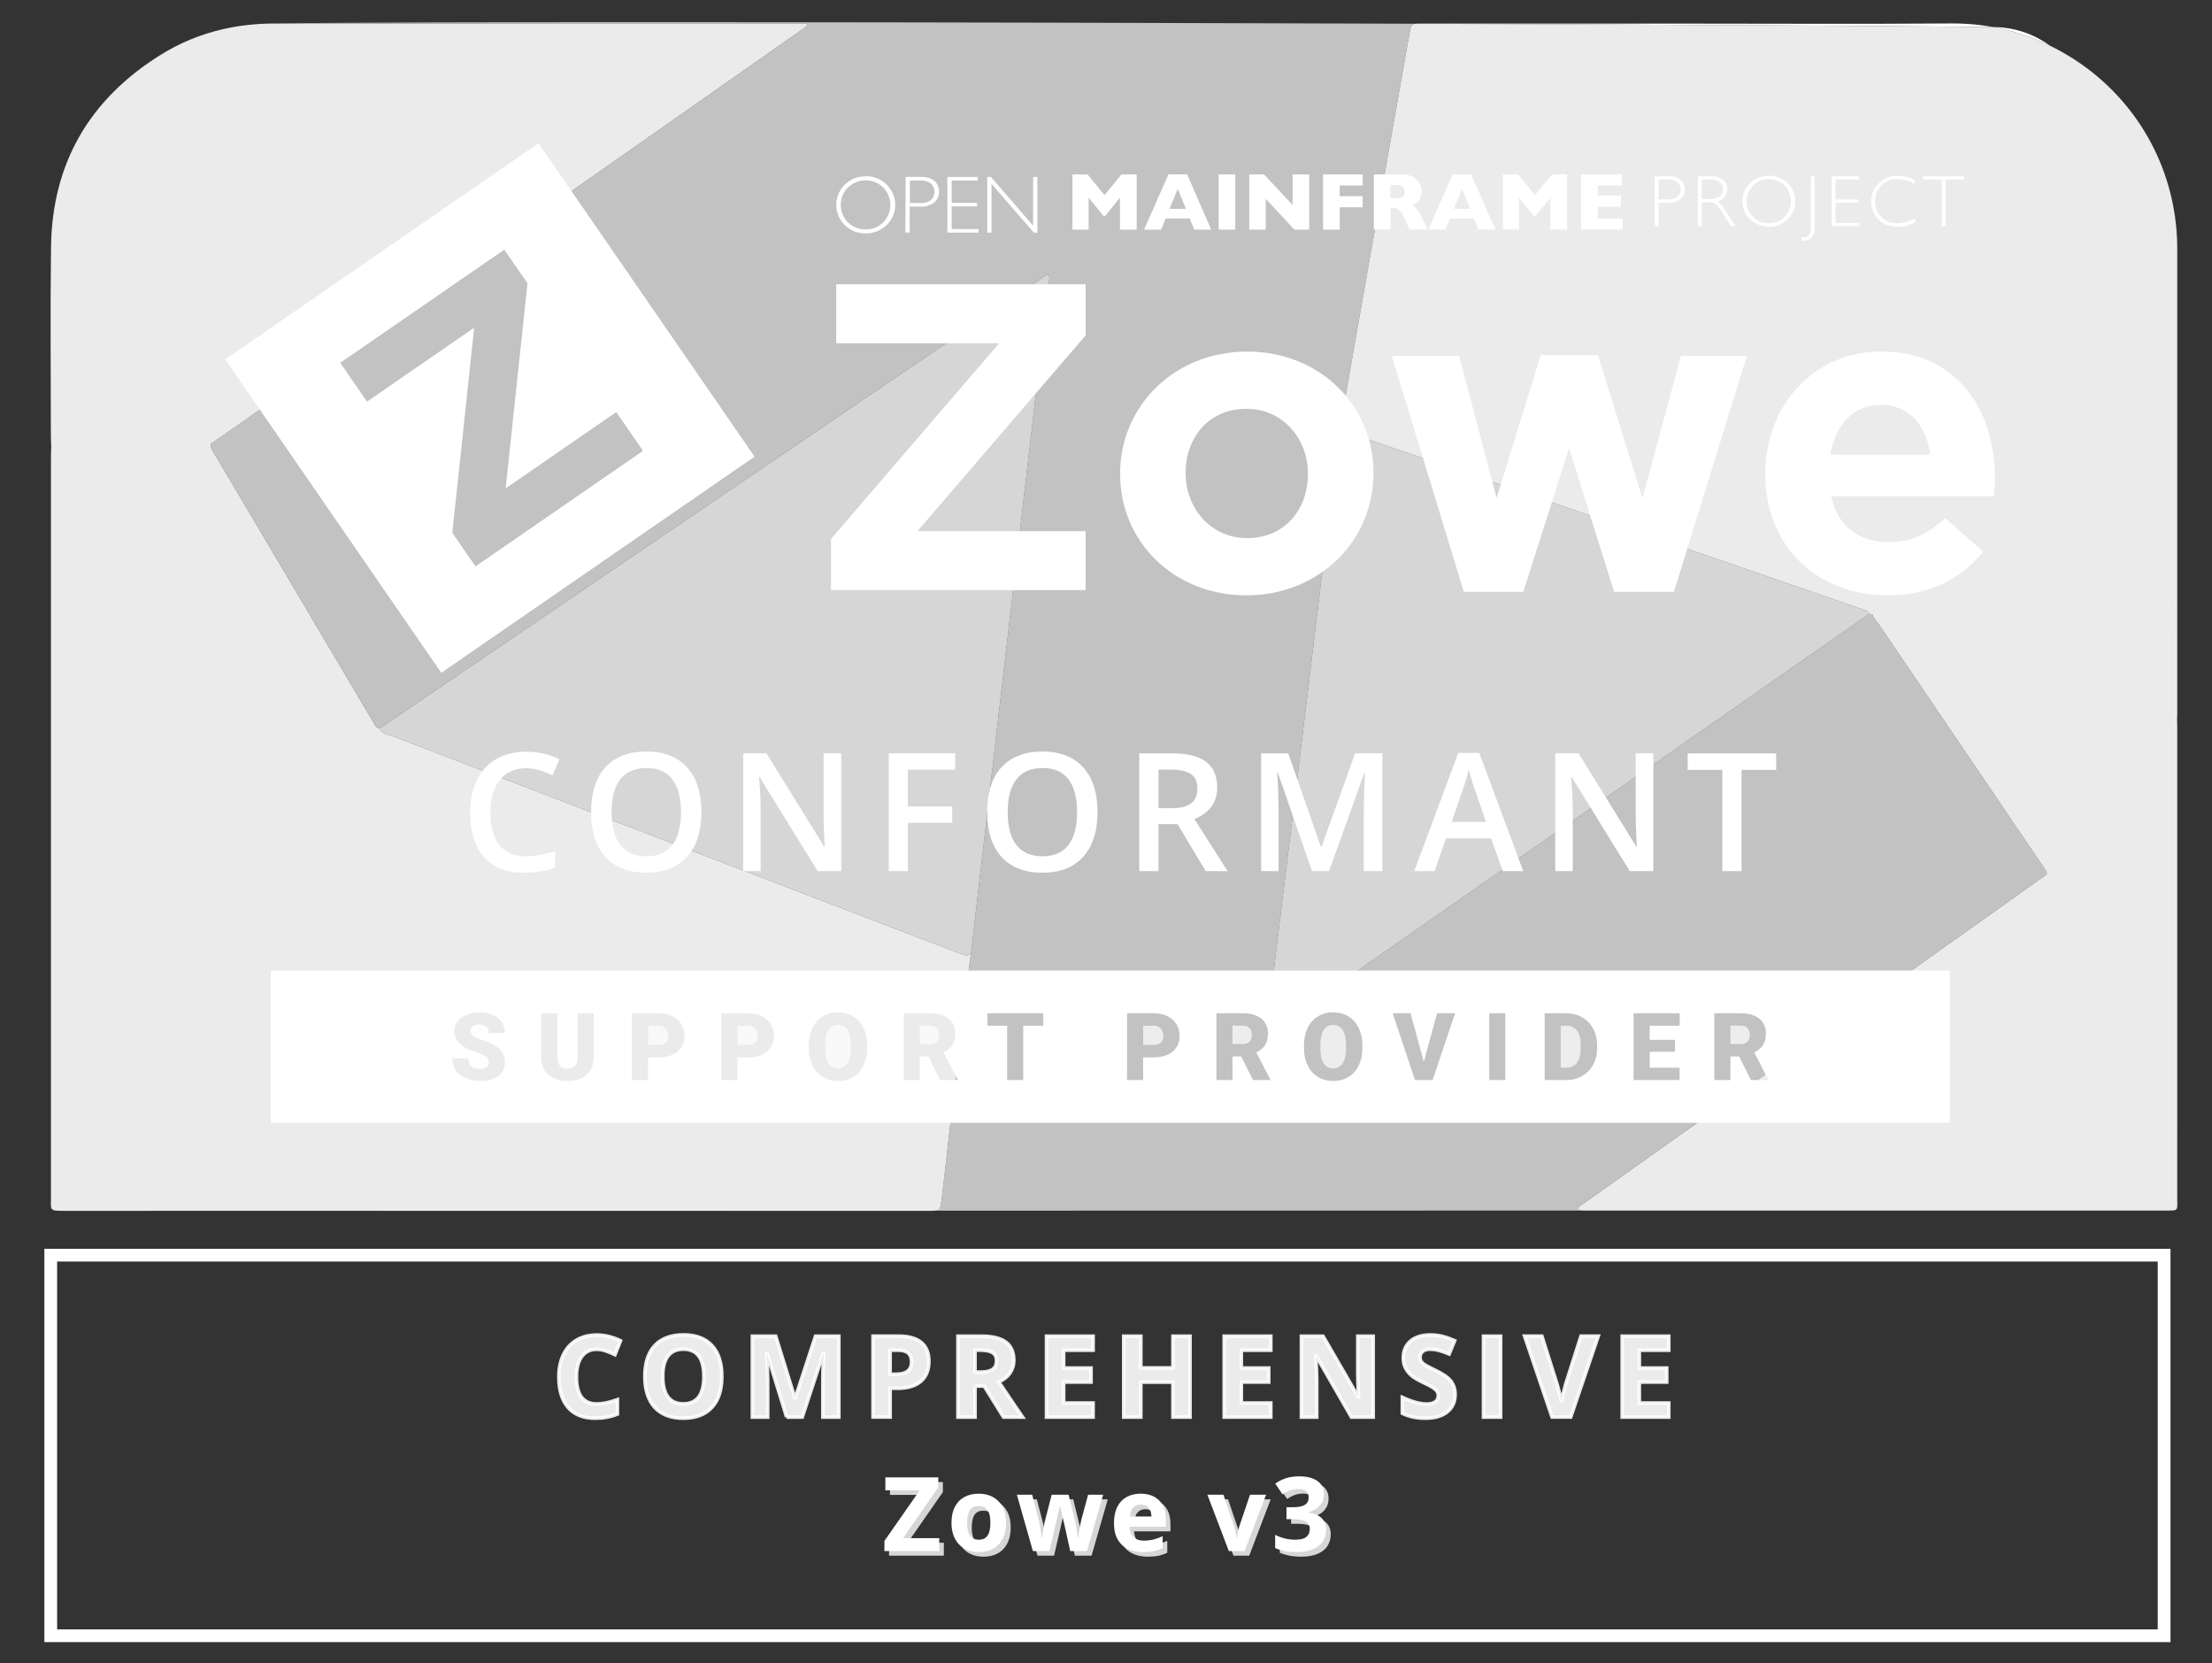 <?xml version="1.0" encoding="UTF-8" standalone="no"?>
<svg
   viewBox="0 0 624.235 469.283"
   version="1.1"
   id="svg76"
   sodipodi:docname="Zowe_V3_badges_comprehensive-v3-white-SP.svg"
   inkscape:version="1.3.2 (091e20e, 2023-11-25)"
   xmlns:inkscape="http://www.inkscape.org/namespaces/inkscape"
   xmlns:sodipodi="http://sodipodi.sourceforge.net/DTD/sodipodi-0.dtd"
   xmlns="http://www.w3.org/2000/svg"
   xmlns:svg="http://www.w3.org/2000/svg">
  <rect x="0" y="0" width="624.235" height="469.283" fill="#333333" stroke="none"/>
  <sodipodi:namedview
     id="namedview76"
     pagecolor="#cccccc"
     bordercolor="#000000"
     borderopacity="0.25"
     inkscape:showpageshadow="2"
     inkscape:pageopacity="0.0"
     inkscape:pagecheckerboard="0"
     inkscape:deskcolor="#d1d1d1"
     inkscape:zoom="0.70326074"
     inkscape:cx="312.11752"
     inkscape:cy="240.30916"
     inkscape:window-width="2496"
     inkscape:window-height="1387"
     inkscape:window-x="1920"
     inkscape:window-y="25"
     inkscape:window-maximized="1"
     inkscape:current-layer="svg76" />
  <defs
     id="defs3">
    <style
       id="style1">.cls-1{fill:#2a7de1;}.cls-1,.cls-2,.cls-3,.cls-4,.cls-5,.cls-6,.cls-7{stroke-width:0px;}.cls-8{clip-path:url(#clippath);}.cls-2{fill:none;}.cls-3{opacity:.7;}.cls-3,.cls-4,.cls-6,.cls-7{fill:#fff;}.cls-4,.cls-9{opacity:.8;}.cls-5{fill:#0033a1;}.cls-10{clip-path:url(#clippath-1);}.cls-11{clip-path:url(#clippath-2);}.cls-12,.cls-6{opacity:.9;}</style>
    <clipPath
       id="clippath">
      <path
         class="cls-2"
         d="M108.622,637.545h473.309c34.985,0,63.346,28.361,63.346,63.346v271.419H45.276v-271.419c0-34.985,28.361-63.346,63.346-63.346h0Z"
         id="path1" />
    </clipPath>
    <clipPath
       id="clippath-1">
      <path
         class="cls-2"
         d="M-580.318,637.545H-107.009c34.985,0,63.346,28.361,63.346,63.346v271.419h-600v-271.419c0-34.985,28.361-63.346,63.346-63.346h0Z"
         id="path2" />
    </clipPath>
    <clipPath
       id="clippath-2">
      <path
         class="cls-2"
         d="M793.044,637.545h473.309c34.985,0,63.346,28.361,63.346,63.346v271.419h-600v-271.419c0-34.985,28.361-63.346,63.346-63.346h0Z"
         id="path3" />
    </clipPath>
  </defs>
  <g
     id="Layer_1">
    <path
       class="cls-7"
       d="M608.922,355.913v103.77H16.122v-103.77h592.8M612.522,352.313H12.522v110.97h600v-110.97Z"
       id="path4" />
    <g
       class="cls-9"
       id="g10">
      <path
         class="cls-7"
         d="M266.354,438.897h-15.465v-2.857l9.965-14.286h-9.695v-3.639h14.926v2.843l-9.95,14.3h10.22v3.639Z"
         id="path5" />
      <path
         class="cls-7"
         d="M285.223,430.923c0,1.327-.178,2.502-.534,3.525-.355,1.023-.872,1.888-1.549,2.594-.678.706-1.492,1.24-2.445,1.6-.952.36-2.026.54-3.219.54-1.118,0-2.145-.18-3.078-.54s-1.744-.893-2.431-1.6c-.687-.706-1.217-1.571-1.592-2.594-.374-1.023-.561-2.198-.561-3.525,0-1.763.312-3.255.938-4.478s1.516-2.151,2.672-2.786c1.156-.635,2.535-.952,4.136-.952,1.488,0,2.808.318,3.959.952,1.151.635,2.056,1.564,2.715,2.786s.989,2.715.989,4.478ZM274.235,430.923c0,1.042.113,1.919.341,2.629.227.711.583,1.247,1.066,1.607s1.114.54,1.89.54c.768,0,1.39-.18,1.87-.54.478-.36.828-.896,1.051-1.607.223-.711.335-1.587.335-2.629,0-1.052-.112-1.926-.335-2.623-.223-.696-.575-1.22-1.058-1.571-.484-.35-1.115-.526-1.891-.526-1.147,0-1.978.393-2.494,1.179-.516.787-.774,1.967-.774,3.54Z"
         id="path6" />
      <path
         class="cls-7"
         d="M303.322,438.897l-1.222-5.558c-.066-.331-.176-.822-.326-1.471-.152-.649-.316-1.345-.491-2.089s-.336-1.433-.483-2.069c-.147-.635-.253-1.099-.319-1.393h-.128c-.066.293-.171.758-.312,1.393-.143.635-.302,1.327-.476,2.076-.176.748-.339,1.452-.491,2.111-.151.659-.265,1.158-.341,1.499l-1.28,5.501h-4.663l-4.52-15.892h4.322l1.833,7.036c.123.493.242,1.078.355,1.756.114.678.216,1.331.306,1.961.09.63.158,1.13.206,1.5h.113c.019-.275.059-.64.121-1.095.061-.455.132-.926.213-1.415.08-.488.156-.929.227-1.322.071-.393.125-.661.163-.803l1.962-7.619h4.776l1.863,7.619c.066.275.153.711.263,1.308.108.597.206,1.211.291,1.841.086.63.133,1.125.143,1.486h.113c.038-.322.105-.801.199-1.436.095-.635.206-1.301.335-1.997.127-.696.258-1.291.39-1.784l1.905-7.036h4.25l-4.578,15.892h-4.719Z"
         id="path7" />
      <path
         class="cls-7"
         d="M323.186,422.707c1.469,0,2.735.282,3.795.845,1.062.564,1.882,1.382,2.459,2.452.579,1.071.867,2.378.867,3.923v2.104h-10.249c.048,1.222.415,2.182,1.102,2.878.687.697,1.643,1.045,2.864,1.045,1.015,0,1.943-.104,2.787-.313.843-.209,1.71-.521,2.601-.938v3.355c-.786.388-1.608.673-2.466.853s-1.897.27-3.12.27c-1.592,0-3.001-.294-4.229-.881-1.227-.587-2.188-1.483-2.886-2.687-.696-1.204-1.044-2.72-1.044-4.549,0-1.857.315-3.404.945-4.641s1.509-2.166,2.637-2.786,2.44-.931,3.937-.931ZM323.216,425.792c-.844,0-1.542.27-2.097.81-.554.54-.874,1.389-.959,2.545h6.084c-.009-.645-.126-1.218-.349-1.72-.223-.503-.554-.9-.995-1.194-.441-.293-1.002-.441-1.684-.441Z"
         id="path8" />
      <path
         class="cls-7"
         d="M348.087,438.897l-6.055-15.892h4.534l3.071,9.055c.171.531.305,1.09.405,1.677.099.587.167,1.114.206,1.578h.113c.028-.502.098-1.038.206-1.606s.253-1.118.434-1.649l3.057-9.055h4.534l-6.055,15.892h-4.449Z"
         id="path9" />
      <path
         class="cls-7"
         d="M374.93,422.764c0,.957-.198,1.786-.596,2.487-.398.702-.937,1.275-1.613,1.72-.679.445-1.439.772-2.282.98v.085c1.669.209,2.935.721,3.802,1.535s1.301,1.905,1.301,3.269c0,1.213-.296,2.298-.888,3.255-.593.957-1.505,1.711-2.736,2.26-1.233.55-2.82.825-4.762.825-1.147,0-2.215-.092-3.206-.277-.99-.185-1.921-.467-2.793-.845v-3.739c.891.455,1.824.798,2.8,1.03.977.233,1.886.348,2.73.348,1.573,0,2.674-.272,3.304-.817s.946-1.31.946-2.295c0-.578-.147-1.066-.441-1.464-.295-.398-.804-.702-1.528-.91-.725-.208-1.737-.312-3.035-.312h-1.578v-3.369h1.606c1.28,0,2.253-.121,2.921-.363.668-.242,1.123-.573,1.366-.995.242-.422.362-.903.362-1.443,0-.739-.227-1.317-.682-1.734-.455-.417-1.212-.625-2.274-.625-.663,0-1.268.083-1.812.249-.546.166-1.036.365-1.472.597s-.819.457-1.151.675l-2.033-3.028c.815-.587,1.77-1.075,2.864-1.464,1.095-.388,2.4-.583,3.916-.583,2.142,0,3.838.431,5.089,1.293,1.251.863,1.876,2.08,1.876,3.653Z"
         id="path10" />
    </g>
    <path
       class="cls-7"
       d="M265.05,437.594h-15.465v-2.857l9.965-14.286h-9.695v-3.639h14.926v2.843l-9.95,14.3h10.22v3.639Z"
       id="path11" />
    <path
       class="cls-7"
       d="M283.92,429.62c0,1.327-.178,2.502-.534,3.525-.355,1.023-.872,1.888-1.549,2.594-.678.706-1.492,1.24-2.445,1.6-.952.36-2.026.54-3.219.54-1.118,0-2.145-.18-3.078-.54s-1.744-.893-2.431-1.6c-.687-.706-1.217-1.571-1.592-2.594-.374-1.023-.561-2.198-.561-3.525,0-1.763.312-3.255.938-4.478.626-1.222,1.516-2.151,2.672-2.786,1.156-.635,2.535-.952,4.136-.952,1.488,0,2.808.318,3.959.952,1.151.635,2.056,1.564,2.715,2.786s.989,2.715.989,4.478ZM272.932,429.62c0,1.042.113,1.919.341,2.629.227.711.583,1.247,1.066,1.607s1.114.54,1.89.54c.768,0,1.39-.18,1.87-.54.478-.36.828-.896,1.051-1.607.223-.711.335-1.587.335-2.629,0-1.052-.112-1.926-.335-2.623-.223-.696-.575-1.22-1.058-1.571-.484-.35-1.115-.526-1.891-.526-1.147,0-1.978.393-2.494,1.179-.516.787-.774,1.967-.774,3.54Z"
       id="path12" />
    <path
       class="cls-7"
       d="M302.019,437.594l-1.222-5.558c-.066-.331-.176-.822-.326-1.471-.152-.649-.316-1.345-.491-2.089s-.336-1.433-.483-2.069c-.147-.635-.253-1.099-.319-1.393h-.128c-.066.293-.171.758-.312,1.393-.143.635-.302,1.327-.476,2.076-.176.748-.339,1.452-.491,2.111-.151.659-.265,1.158-.341,1.499l-1.28,5.501h-4.663l-4.52-15.892h4.322l1.833,7.036c.123.493.242,1.078.355,1.756.114.678.216,1.331.306,1.961.09.63.158,1.13.206,1.5h.113c.019-.275.059-.64.121-1.095.061-.455.132-.926.213-1.415.08-.488.156-.929.227-1.322.071-.393.125-.661.163-.803l1.962-7.619h4.776l1.863,7.619c.066.275.153.711.263,1.308.108.597.206,1.211.291,1.841.086.63.133,1.125.143,1.486h.113c.038-.322.105-.801.199-1.436.095-.635.206-1.301.335-1.997.127-.696.258-1.291.39-1.784l1.905-7.036h4.25l-4.578,15.892h-4.719Z"
       id="path13" />
    <path
       class="cls-7"
       d="M321.883,421.404c1.469,0,2.735.282,3.795.845,1.062.564,1.882,1.382,2.459,2.452.579,1.071.867,2.378.867,3.923v2.104h-10.249c.048,1.222.415,2.182,1.102,2.878.687.697,1.643,1.045,2.864,1.045,1.015,0,1.943-.104,2.787-.313.843-.209,1.71-.521,2.601-.938v3.355c-.786.388-1.608.673-2.466.853s-1.897.27-3.12.27c-1.592,0-3.001-.294-4.229-.881-1.227-.587-2.188-1.483-2.886-2.687-.696-1.204-1.044-2.72-1.044-4.549,0-1.857.315-3.404.945-4.641s1.509-2.166,2.637-2.786,2.44-.931,3.937-.931ZM321.912,424.488c-.844,0-1.542.27-2.097.81-.554.54-.874,1.389-.959,2.545h6.084c-.009-.645-.126-1.218-.349-1.72-.223-.503-.554-.9-.995-1.194-.441-.293-1.002-.441-1.684-.441Z"
       id="path14" />
    <path
       class="cls-7"
       d="M346.784,437.594l-6.055-15.892h4.534l3.071,9.055c.171.531.305,1.09.405,1.677.099.587.167,1.114.206,1.578h.113c.028-.502.098-1.038.206-1.606s.253-1.118.434-1.649l3.057-9.055h4.534l-6.055,15.892h-4.449Z"
       id="path15" />
    <path
       class="cls-7"
       d="M373.626,421.461c0,.957-.198,1.786-.596,2.487-.398.702-.937,1.275-1.613,1.72-.679.445-1.439.772-2.282.98v.085c1.669.209,2.935.721,3.802,1.535s1.301,1.905,1.301,3.269c0,1.213-.296,2.298-.888,3.255-.593.957-1.505,1.711-2.736,2.26-1.233.55-2.82.825-4.762.825-1.147,0-2.215-.092-3.206-.277-.99-.185-1.921-.467-2.793-.845v-3.739c.891.455,1.824.798,2.8,1.03.977.233,1.886.348,2.73.348,1.573,0,2.674-.272,3.304-.817s.946-1.31.946-2.295c0-.578-.147-1.066-.441-1.464-.295-.398-.804-.702-1.528-.91-.725-.208-1.737-.312-3.035-.312h-1.578v-3.369h1.606c1.28,0,2.253-.121,2.921-.363.668-.242,1.123-.573,1.366-.995.242-.422.362-.903.362-1.443,0-.739-.227-1.317-.682-1.734-.455-.417-1.212-.625-2.274-.625-.663,0-1.268.083-1.812.249-.546.166-1.036.365-1.472.597s-.819.457-1.151.675l-2.033-3.028c.815-.587,1.77-1.075,2.864-1.464,1.095-.388,2.4-.583,3.916-.583,2.142,0,3.838.431,5.089,1.293,1.251.863,1.876,2.08,1.876,3.653Z"
       id="path16" />
    <g
       class="cls-12"
       id="g23" />
  </g>
  <g
     id="Layer_2">
    <g
       class="cls-8"
       clip-path="url(#clippath)"
       id="g24">
      <polygon
         class="cls-5"
         points="423.2 629.185 476.231 370.919 -112.525 759.626 89.89 756.454 365.409 563.367 423.2 629.185"
         id="polygon23" />
      <polygon
         class="cls-1"
         points="821.397 893.697 409.063 752.222 476.223 370.9 821.397 893.697"
         id="polygon24" />
    </g>
    <g
       class="cls-10"
       clip-path="url(#clippath-1)"
       id="g25">
      <polygon
         class="cls-1"
         points="132.457 893.697 -279.877 752.222 -212.716 370.9 132.457 893.697"
         id="polygon25" />
    </g>
    <g
       class="cls-11"
       clip-path="url(#clippath-2)"
       id="g26">
      <polygon
         class="cls-5"
         points="1107.622 629.185 1160.653 370.919 571.897 759.626 774.312 756.454 1049.831 563.367 1107.622 629.185"
         id="polygon26" />
    </g>
    <path
       class="cls-7"
       d="M554.868,6.723c-1.295-.073-2.595-.12-3.901-.11-26.392.199-52.786.042-79.179.042-23.594 0-47.188-.002-70.782.003-.667 0-1.171.001-1.561.041,68.407.249,129.783.581,162.999.931-2.493-.455-5.022-.762-7.576-.906Z"
       id="path26" />
    <path
       class="cls-3"
       d="M448.88,341.532c-1.143-0-2.302.093-3.526-.203-.044-.011-.088-.013-.132-.025.248-1.078,1.152-1.367,1.811-1.836,16.223-11.548,32.457-23.08,48.691-34.612,26.6-18.897,53.204-37.787,79.795-56.696,2.561-1.821,2.713-1.273.777-4.125-15.184-22.361-30.364-44.725-45.524-67.103-.8-1.18-1.839-2.208-2.363-3.572-.302-.058-.604-.116-.906-.174-22.174,15.464-44.345,30.933-66.522,46.392-33.594,23.418-67.192,46.83-100.792,70.239-.761.531-1.47,1.176-2.553,1.534-.219-2.763.379-5.257.671-7.76,1.173-10.084,2.431-20.159,3.663-30.237,1.368-11.188,2.747-22.376,4.111-33.565,1.345-11.03,2.678-22.062,4.013-33.094,1.345-11.111,2.679-22.222,4.031-33.332,1.236-10.158,2.49-20.313,3.736-30.47.489-2.99.947-5.986,1.472-8.97,3.96-22.519,7.932-45.035,11.902-67.552,2.179-12.36,4.356-24.721,6.55-37.079.352-1.983.459-2.475,1.662-2.597-130.968-.477-287.708-.652-321.947-.066,49.194.019,98.387.007,147.581.015.919 0,1.865-.137,2.836.185-.339.856-1.043,1.118-1.604,1.512-55.405,38.838-110.815,77.669-166.226,116.499-.197.138-.4.266-.6.398-.145,1.229.635,2.112,1.193,3.057,13.454,22.74,26.92,45.473,40.382,68.208,1.423,2.404,2.827,4.82,4.263,7.216.442.737.776,1.614,1.791,1.794,27.773-18.885,55.543-37.775,83.319-56.655,34.39-23.375,68.785-46.744,103.186-70.103.701-.476,1.314-1.175,2.267-1.234.486.817.132,1.595.045,2.353-1.19,10.403-2.389,20.806-3.598,31.207-1.365,11.751-2.748,23.501-4.113,35.252-1.19,10.243-2.364,20.487-3.551,30.731-1.214,10.481-2.44,20.961-3.654,31.443-1.204,10.402-2.393,20.806-3.597,31.208-1.122,9.688-2.255,19.374-3.383,29.061-2.007,13.917-3.316,27.919-5.071,41.868-1.107,8.802-2.036,17.626-3.051,26.44-.101.873-.227,1.745-.375,2.612-.166.973-.282,1.409-.68,1.63-.292.162-.732.212-1.477.256-.558.033-1.119.017-1.679.017-67.662 0-135.323.001-202.985.003"
       id="path27" />
    <path
       class="cls-7"
       d="M562.443,7.629c5.602,1.023,11.012,2.82,16.097,5.285-4.641-3.364-9.976-5.221-16.097-5.285Z"
       id="path28" />
    <path
       class="cls-4"
       d="M110.922,207.711c25.968,9.987,51.957,19.921,77.939,29.874,23.294,8.924,46.583,17.86,69.876,26.784,4.255,1.63,8.529,3.214,12.781,4.854.97.374,1.839.63,2.518-.443,1.128-9.687,2.261-19.373,3.383-29.061,1.204-10.402,2.393-20.806,3.597-31.208,1.213-10.481,2.439-20.961,3.654-31.443,1.187-10.243,2.361-20.488,3.551-30.731,1.366-11.751,2.748-23.501,4.113-35.252,1.208-10.401,2.407-20.804,3.598-31.207.087-.758.44-1.536-.045-2.353-.954.059-1.567.758-2.267,1.234-34.401,23.359-68.796,46.728-103.186,70.103-27.776,18.88-55.546,37.769-83.319,56.655.746,1.628,2.458,1.674,3.808,2.193Z"
       id="path29" />
    <path
       class="cls-6"
       d="M271.517,269.223c-4.252-1.64-8.525-3.224-12.781-4.854-23.293-8.924-46.582-17.86-69.876-26.784-25.981-9.953-51.97-19.887-77.939-29.874-1.35-.519-3.062-.566-3.808-2.193-1.014-.18-1.349-1.057-1.791-1.794-1.436-2.396-2.839-4.812-4.263-7.216-13.462-22.735-26.928-45.468-40.382-68.208-.559-.945-1.338-1.827-1.193-3.057.2-.133.404-.26.6-.398C115.495,86.013,170.906,47.183,226.311,8.345c.561-.394,1.265-.656,1.604-1.512-.97-.323-1.917-.185-2.836-.185-49.194-.008-98.387.004-147.581-.015-5.056-.002-9.977.525-14.733,1.63-.001 0-.002 0-.003.001-6.114,1.42-11.955,3.795-17.458,7.226-19.957,12.443-30.577,30.467-30.903,54.109-.245,17.834-.05,35.675-.044,53.512 0,1.038.065,2.076.099,3.114-.029.878-.084,1.757-.084,2.635-.004,69.74-.005,139.479.001,209.219 0,2.021-.151,2.882.575,3.251.489.249,1.374.276,2.987.276l243.769-.004c.56,0,1.121.016,1.679-.017.745-.044,1.184-.094,1.477-.256.397-.221.514-.657.68-1.63.147-.867.274-1.738.375-2.612,1.015-8.814,1.943-17.638,3.051-26.44,1.754-13.948,3.064-27.95,5.071-41.868-.678,1.073-1.548.817-2.518.443Z"
       id="path30" />
    <path
       class="cls-4"
       d="M525.147,171.745c-12.016-4.162-24.032-8.323-36.058-12.455-22.161-7.615-44.33-15.211-66.495-22.814-10.894-3.737-21.786-7.476-32.682-11.206-3.254-1.114-6.529-2.168-9.772-3.312-1.121-.395-1.848-.172-2.281.938-1.246,10.157-2.5,20.312-3.736,30.47-1.352,11.11-2.687,22.222-4.031,33.332-1.335,11.031-2.668,22.063-4.013,33.094-1.364,11.189-2.743,22.376-4.111,33.565-1.232,10.078-2.49,20.152-3.663,30.237-.291,2.502-.89,4.996-.671,7.76,1.083-.358,1.792-1.004,2.553-1.534,33.6-23.409,67.198-46.821,100.792-70.239,22.177-15.459,44.348-30.928,66.522-46.392-.422-1.071-1.476-1.138-2.355-1.443Z"
       id="path31" />
    <path
       class="cls-6"
       d="M614.421,337.904c.015-44.15.01-88.3.007-132.45,0-.959-.033-1.919-.051-2.878v-0c.018-.319.051-.638.051-.957.002-43.829-0-87.658.004-131.486 0-4.092-.388-8.148-1.166-12.158-3.981-20.514-17.449-36.686-34.725-45.06-5.085-2.465-10.496-4.262-16.097-5.285-33.215-.349-94.592-.681-162.999-.931-1.203.122-1.31.614-1.662,2.597-2.194,12.358-4.37,24.719-6.55,37.079-3.97,22.517-7.942,45.033-11.902,67.552-.525,2.984-.983,5.98-1.472,8.97.433-1.11,1.16-1.334,2.281-.938,3.243,1.144,6.518,2.198,9.772,3.312,10.896,3.73,21.789,7.469,32.682,11.206,22.166,7.603,44.334,15.199,66.495,22.814,12.026,4.132,24.042,8.294,36.058,12.455.879.304,1.933.372,2.355,1.443.302.058.604.116.906.174.524,1.364,1.563,2.391,2.363,3.572,15.16,22.378,30.34,44.741,45.524,67.103,1.937,2.852,1.784,2.304-.777,4.125-26.591,18.909-53.195,37.799-79.795,56.696-16.234,11.533-32.468,23.064-48.691,34.612-.659.469-1.562.758-1.811,1.836.045.012.088.014.132.025,1.224.296,2.383.202,3.526.203,45.031.005,90.063.004,135.095.003,8.956-0,17.912.001,26.869 0,1.717-0,2.62.022,3.096-.206.008-.004.017-.008.025-.012.659-.338.455-1.2.456-3.414Z"
       id="path32" />
    <polygon
       class="cls-7"
       points="164.495 98.011 164.497 98.012 164.496 98.011 164.495 98.011"
       id="polygon32" />
    <path
       class="cls-2"
       d="M395.78,55.569c.443-.326.684-.86.634-1.408v-.045c.062-.594-.216-1.172-.72-1.493-.716-.341-1.508-.491-2.299-.436h-.985v3.765h1.003c.808.056,1.617-.075,2.366-.382Z"
       id="path33" />
    <path
       class="cls-2"
       d="M485.308,55.425c1.116-.946,1.255-2.617.31-3.734l-.324-.324c-.813-.535-1.777-.792-2.749-.733h-2.299v5.511h2.326c.965.058,1.924-.194,2.735-.72Z"
       id="path34" />
    <path
       class="cls-2"
       d="M473.353,55.524c1.155-1.043,1.246-2.825.204-3.98h0s-.001-.001-.001-.001c-.012-.011-.022-.023-.032-.036l-.139-.153c-.74-.549-1.65-.818-2.569-.76l-2.749.04v5.637h2.609c.952.072,1.899-.193,2.677-.747Z"
       id="path35" />
    <path
       class="cls-2"
       d="M351.724,115.333c-10.723,0-17.133,8.258-17.133,17.995v.246c0,9.737,7.026,18.242,17.379,18.242,10.723,0,17.132-8.258,17.132-17.995v-.247c-0-9.737-7.026-18.241-17.379-18.241Z"
       id="path36" />
    <polygon
       class="cls-2"
       points="412.596 53.272 410.297 58.909 414.881 58.909 412.596 53.272"
       id="polygon36" />
    <path
       class="cls-2"
       d="M262.704,56.441c1.287-1.195,1.363-3.205.171-4.494-.043-.061-.096-.114-.157-.157-.804-.617-1.805-.922-2.816-.859h-3.117v6.343h2.933c1.061.068,2.114-.225,2.987-.832Z"
       id="path37" />
    <path
       class="cls-2"
       d="M530.813,114.224c-7.765,0-12.818,5.546-14.297,14.051h28.225c-1.109-8.381-6.039-14.051-13.928-14.051Z"
       id="path38" />
    <polygon
       class="cls-2"
       points="332.37 53.272 330.062 58.909 334.656 58.909 332.37 53.272"
       id="polygon38" />
    <path
       class="cls-2"
       d="M239.306,62.743c2.775,2.669,7.163,2.669,9.937,0,2.686-2.74,2.686-7.125,0-9.865-2.775-2.668-7.162-2.668-9.937,0-2.724,2.711-2.735,7.117-.024,9.841l.006.006.018.018Z"
       id="path39" />
    <path
       class="cls-2"
       d="M503.604,61.18c2.411-2.448,2.411-6.378,0-8.826-2.476-2.407-6.418-2.407-8.894,0-2.434,2.433-2.434,6.379-.001,8.812l.001 0c1.176,1.182,2.786,1.829,4.454,1.79v.013c1.664.041,3.27-.607,4.44-1.79Z"
       id="path40" />
    <path
       class="cls-7"
       d="M468.067,57.216h2.677c1.253.095,2.499-.264,3.509-1.012.797-.685,1.235-1.699,1.188-2.749.056-1.044-.385-2.053-1.188-2.722-.972-.733-2.177-1.089-3.392-1.003h-3.878v14.072h1.084v-6.586ZM468.067,50.634l2.749-.04c.919-.058,1.829.212,2.569.76l.139.153c.009.013.02.025.032.036,1.044,1.155.954,2.936-.201,3.98-0.0 0-0.0 0-0.0 0l-.001.001c-.778.554-1.725.818-2.677.747h-2.609l-0-5.637Z"
       id="path41" />
    <path
       class="cls-7"
       d="M480.207,57.076h1.943c.7-.041,1.397.127,2.002.481.765.691,1.409,1.506,1.903,2.411l2.452,3.833h1.3l-3.185-4.863c-.458-.85-1.098-1.587-1.876-2.159,1.574-.379,2.682-1.79,2.677-3.41.041-1.022-.403-2.004-1.197-2.65-1.006-.722-2.232-1.072-3.468-.99h-3.594l-.04,14.099h1.084l0-6.752ZM480.247,50.634h2.299c.971-.059,1.936.199,2.749.733l.324.324c.944,1.117.806,2.788-.31,3.734-.812.526-1.77.778-2.735.72h-2.326l-0-5.511Z"
       id="path42" />
    <path
       class="cls-7"
       d="M504.449,61.882l.171-.18c.027-.031.054-.058.081-.085,2.683-2.822,2.571-7.285-.251-9.968l-.001-.001c-2.964-2.795-7.594-2.795-10.558,0l-.139.144-.009.005c-2.741,2.827-2.675,7.34.148,10.086,2.963,2.798,7.595,2.798,10.558,0ZM494.71,61.166c-2.434-2.433-2.434-6.379-.001-8.812l.001-0c2.476-2.407,6.418-2.407,8.894,0,2.411,2.448,2.411,6.378,0,8.826-1.17,1.183-2.777,1.831-4.44,1.79v-.013c-1.667.039-3.277-.609-4.454-1.79h-0Z"
       id="path43" />
    <path
       class="cls-7"
       d="M509.144,67.906c.785.005,1.537-.318,2.074-.891.678-.915.99-2.052.873-3.185v-14.099h-1.084v14.409c0,1.889-.648,2.821-1.975,2.821-.213-.004-.426-.028-.634-.072l.099,1.017c.216.009.432.009.648-0Z"
       id="path44" />
    <polygon
       class="cls-7"
       points="524.72 62.886 517.986 62.886 517.986 57.177 524.396 57.177 524.396 56.259 517.986 56.259 517.986 50.635 524.567 50.635 524.567 49.732 516.898 49.732 516.898 63.799 524.72 63.799 524.72 62.886"
       id="polygon44" />
    <path
       class="cls-7"
       d="M540.341,50.733v.002c.019.009.039.015.058.025l-.058-.027Z"
       id="path45" />
    <path
       class="cls-7"
       d="M535.505,63.999c1.742-.016,3.452-.468,4.975-1.314v-1.125c-1.525.876-3.244,1.36-5.002,1.408-1.682.059-3.315-.568-4.526-1.736-1.191-1.179-1.831-2.806-1.763-4.481-.051-1.664.587-3.276,1.763-4.454,1.144-1.178,2.727-1.826,4.368-1.79,1.764.051,3.488.534,5.02,1.408v-1.181c-1.528-.732-3.196-1.127-4.89-1.159-1.941-.024-3.812.721-5.205,2.074-.028.037-.062.071-.099.099l-.004.004h-0c-2.81,2.814-2.808,7.373.005,10.185,1.434,1.382,3.367,2.125,5.358,2.06Z"
       id="path46" />
    <polygon
       class="cls-7"
       points="547.966 63.799 549.068 63.799 549.068 50.635 554.34 50.635 554.34 49.732 542.68 49.732 542.68 50.635 547.966 50.635 547.966 63.799"
       id="polygon46" />
    <polygon
       class="cls-7"
       points="320.771 64.787 320.771 49.199 316.498 49.199 311.693 55.048 306.902 49.199 302.641 49.199 302.641 64.787 307.208 64.787 307.208 55.753 311.455 60.981 311.832 60.981 316.061 55.753 316.061 64.787 320.771 64.787"
       id="polygon47" />
    <path
       class="cls-7"
       d="M328.96,61.631h6.766l1.282,3.158h4.809l-6.806-15.592h-5.259l-6.896,15.592h4.809l1.295-3.158ZM332.37,53.272l2.285,5.637h-4.593l2.308-5.637Z"
       id="path47" />
    <rect
       class="cls-7"
       x="343.905"
       y="49.2"
       width="4.692"
       height="15.588"
       id="rect47" />
    <polygon
       class="cls-7"
       points="357.197 56.104 365.286 64.787 369.46 64.787 369.46 49.199 364.777 49.199 364.777 57.836 356.715 49.199 352.545 49.199 352.545 64.787 357.197 64.787 357.197 56.104"
       id="polygon48" />
    <polygon
       class="cls-7"
       points="378.075 58.472 384.544 58.472 384.544 55.345 378.075 55.345 378.075 52.326 384.544 52.326 384.544 49.196 373.379 49.196 373.379 64.787 378.075 64.787 378.075 58.472"
       id="polygon49" />
    <path
       class="cls-7"
       d="M394.26,58.853c.425.2.789.511,1.053.9.481.695.888,1.438,1.215,2.218l1.224,2.816h5.047l-1.534-3.41c-.369-.853-.832-1.662-1.381-2.411-.344-.423-.766-.777-1.242-1.044.395-.211.777-.447,1.143-.706.399-.323.725-.726.958-1.183.323-.616.478-1.307.45-2.002-.014-.745-.197-1.477-.535-2.141-.406-.79-1.027-1.449-1.79-1.903-.959-.563-2.061-.836-3.171-.787h-7.994v15.547h4.71v-6.091h.522c.451-.013.9.054,1.327.198ZM392.411,52.186h.985c.791-.055,1.583.095,2.299.436.503.321.782.9.72,1.493v.045c.049.548-.191,1.082-.634,1.408-.749.308-1.559.438-2.366.382h-1.003l0-3.765Z"
       id="path49" />
    <path
       class="cls-7"
       d="M409.199,61.631h6.766l1.269,3.158h4.809l-6.869-15.592h-5.2l-6.892,15.592h4.823l1.296-3.158ZM412.596,53.272l2.285,5.637h-4.584l2.299-5.637Z"
       id="path50" />
    <polygon
       class="cls-7"
       points="428.678 55.753 432.939 60.981 433.303 60.981 437.55 55.753 437.55 64.787 442.242 64.787 442.242 49.199 437.986 49.199 433.164 55.048 428.387 49.199 424.112 49.199 424.112 64.787 428.678 64.787 428.678 55.753"
       id="polygon50" />
    <polygon
       class="cls-7"
       points="457.931 61.643 450.882 61.643 450.882 58.318 457.424 58.318 457.424 55.173 450.882 55.173 450.882 52.325 457.734 52.325 457.734 49.199 446.177 49.199 446.177 64.787 457.931 64.787 457.931 61.643"
       id="polygon51" />
    <path
       class="cls-7"
       d="M250.188,63.53l.198-.193c.01-.014.022-.026.036-.036,3.039-3.169,2.935-8.202-.234-11.242-1.567-1.554-3.701-2.399-5.907-2.339v.04c-2.196-.048-4.317.796-5.88,2.339l-.153.157c-3.069,3.156-3,8.202.153,11.273,3.31,3.118,8.476,3.118,11.786,0ZM239.306,52.878c2.775-2.668,7.162-2.668,9.937,0,2.686,2.74,2.686,7.125,0,9.865-2.775,2.669-7.163,2.669-9.937,0l-.018-.018c-2.714-2.721-2.709-7.127.012-9.841h0l.006-.006h-0Z"
       id="path51" />
    <path
       class="cls-7"
       d="M256.712,58.29h3.005c1.396.094,2.78-.311,3.905-1.143,1.711-1.493,1.887-4.089.395-5.8-.097-.112-.201-.218-.309-.318-1.099-.805-2.446-1.2-3.806-1.116h-4.332l-.068,15.691h1.21v-7.315ZM256.784,50.931h3.118c1.012-.063,2.012.243,2.816.859.061.043.114.096.157.157,1.192,1.289,1.116,3.3-.171,4.494-.873.607-1.926.9-2.987.832h-2.933v-6.343Z"
       id="path52" />
    <polygon
       class="cls-7"
       points="276.112 64.618 268.568 64.618 268.568 58.234 275.734 58.234 275.734 57.218 268.568 57.218 268.568 50.933 275.928 50.933 275.928 49.916 267.358 49.916 267.358 65.634 276.112 65.634 276.112 64.618"
       id="polygon52" />
    <polygon
       class="cls-7"
       points="279.822 51.886 291.757 65.634 292.76 65.634 292.76 49.916 291.545 49.916 291.545 63.645 279.637 49.916 278.608 49.916 278.608 65.634 279.822 65.634 279.822 51.886"
       id="polygon53" />
    <polygon
       class="cls-7"
       points="235.988 96.845 281.961 96.845 234.508 152.063 234.508 166.483 306.366 166.483 306.366 149.845 258.913 149.845 306.366 94.627 306.366 80.206 235.988 80.206 235.988 96.845"
       id="polygon54" />
    <path
       class="cls-7"
       d="M351.971,99.187c-20.584,0-35.867,15.407-35.867,34.387v.247c0,18.981,15.16,34.141,35.62,34.141,20.584,0,35.867-15.407,35.867-34.388v-.246c0-18.981-15.16-34.141-35.62-34.141ZM369.102,133.821c0,9.737-6.409,17.995-17.132,17.995-10.354,0-17.379-8.505-17.379-18.242v-.246c0-9.737,6.409-17.995,17.133-17.995,10.353,0,17.379,8.504,17.379,18.241v.247Z"
       id="path54" />
    <polygon
       class="cls-7"
       points="463.515 140.6 450.943 100.173 434.797 100.173 422.349 140.477 411.749 100.419 392.767 100.419 413.104 166.977 429.867 166.977 442.808 126.426 455.503 166.977 472.389 166.977 492.973 100.419 474.361 100.419 463.515 140.6"
       id="polygon55" />
    <path
       class="cls-7"
       d="M562.982,135.054c0-18.734-10.107-35.867-32.169-35.867-19.227,0-32.662,15.53-32.662,34.387v.247c0,20.214,14.667,34.141,34.511,34.141,11.956,0,20.83-4.684,26.993-12.326l-10.723-9.49c-5.177,4.807-9.737,6.779-16.023,6.779-8.382,0-14.298-4.437-16.146-12.942h45.973c.123-1.725.247-3.451.247-4.93ZM516.515,128.275c1.479-8.505,6.532-14.051,14.297-14.051,7.888,0,12.818,5.67,13.928,14.051h-28.225Z"
       id="path55" />
    <path
       class="cls-7"
       d="M151.972,40.422l-88.412,60.973,60.973,88.412,88.412-60.973-60.973-88.412ZM127.645,150.309l6.166-57.857-30.245,20.859-7.549-10.946,46.3-31.931,6.543,9.487-6.166,57.857,31.218-21.529,7.549,10.947-47.274,32.602-6.543-9.487Z"
       id="path56" />
    <path
       class="cls-7"
       d="M148.438,216.728c-3.121,0-5.574,1.106-7.361,3.318-1.787,2.211-2.681,5.263-2.681,9.155,0,4.075.86,7.157,2.579,9.247,1.719,2.09,4.207,3.135,7.463,3.135,1.409,0,2.771-.141,4.089-.421,1.318-.28,2.689-.639,4.113-1.079v4.658c-2.605.984-5.559,1.476-8.861,1.476-4.862,0-8.596-1.472-11.2-4.418-2.605-2.945-3.908-7.159-3.908-12.643,0-3.453.633-6.476,1.898-9.065,1.264-2.59,3.092-4.574,5.486-5.952s5.203-2.068,8.429-2.068c3.392,0,6.527.712,9.405,2.135l-1.954,4.521c-1.121-.53-2.306-.995-3.555-1.397-1.25-.401-2.563-.602-3.942-.602Z"
       id="path57" />
    <path
       class="cls-7"
       d="M197.937,229.11c0,5.407-1.352,9.61-4.055,12.608-2.704,2.999-6.532,4.498-11.485,4.498-5.013,0-8.864-1.487-11.552-4.464-2.689-2.976-4.033-7.205-4.033-12.688s1.352-9.693,4.056-12.632c2.703-2.938,6.562-4.407,11.575-4.407,4.938,0,8.754,1.492,11.451,4.475,2.695,2.984,4.043,7.187,4.043,12.609ZM172.584,229.11c0,4.089.825,7.19,2.476,9.303,1.651,2.112,4.097,3.169,7.338,3.169,3.226,0,5.661-1.046,7.305-3.135,1.643-2.09,2.465-5.203,2.465-9.337,0-4.075-.815-7.164-2.443-9.27-1.628-2.105-4.055-3.157-7.281-3.157-3.257,0-5.714,1.052-7.372,3.157-1.658,2.106-2.487,5.195-2.487,9.27Z"
       id="path58" />
    <path
       class="cls-7"
       d="M237.395,245.762h-6.657l-16.334-26.468h-.181l.113,1.477c.212,2.817.318,5.392.318,7.725v17.266h-4.929v-33.215h6.588l16.29,26.331h.136c-.03-.348-.09-1.617-.181-3.805-.091-2.188-.137-3.897-.137-5.123v-17.403h4.976v33.215Z"
       id="path59" />
    <path
       class="cls-7"
       d="M256.201,245.762h-5.384v-33.215h18.742v4.589h-13.358v10.382h12.517v4.612h-12.517v13.631Z"
       id="path60" />
    <path
       class="cls-7"
       d="M309.722,229.11c0,5.407-1.352,9.61-4.055,12.608-2.704,2.999-6.532,4.498-11.485,4.498-5.013,0-8.864-1.487-11.552-4.464-2.689-2.976-4.033-7.205-4.033-12.688s1.352-9.693,4.056-12.632c2.703-2.938,6.562-4.407,11.575-4.407,4.938,0,8.754,1.492,11.451,4.475,2.695,2.984,4.043,7.187,4.043,12.609ZM284.368,229.11c0,4.089.825,7.19,2.476,9.303,1.651,2.112,4.097,3.169,7.338,3.169,3.226,0,5.661-1.046,7.305-3.135,1.643-2.09,2.465-5.203,2.465-9.337,0-4.075-.815-7.164-2.443-9.27-1.628-2.105-4.055-3.157-7.281-3.157-3.257,0-5.714,1.052-7.372,3.157-1.658,2.106-2.487,5.195-2.487,9.27Z"
       id="path61" />
    <path
       class="cls-7"
       d="M326.937,232.495v13.267h-5.429v-33.215h9.382c4.286,0,7.46.804,9.52,2.409,2.059,1.605,3.09,4.029,3.09,7.27,0,4.134-2.151,7.081-6.452,8.838l9.383,14.699h-6.18l-7.952-13.267h-5.362ZM326.937,227.997h3.772c2.529,0,4.362-.469,5.498-1.409s1.704-2.333,1.704-4.181c0-1.878-.614-3.225-1.841-4.043s-3.074-1.227-5.543-1.227h-3.59v10.86Z"
       id="path62" />
    <path
       class="cls-7"
       d="M370.258,245.762l-9.633-27.739h-.182c.257,4.12.387,7.982.387,11.586v16.153h-4.929v-33.215h7.656l9.223,26.422h.136l9.497-26.422h7.679v33.215h-5.226v-16.426c0-1.651.042-3.801.125-6.452.083-2.651.155-4.256.216-4.816h-.181l-9.974,27.694h-4.794Z"
       id="path63" />
    <path
       class="cls-7"
       d="M424.096,245.762l-3.317-9.223h-12.7l-3.248,9.223h-5.725l12.427-33.351h5.907l12.427,33.351h-5.77ZM419.348,231.859l-3.112-9.042c-.228-.606-.542-1.56-.943-2.863-.402-1.302-.678-2.257-.829-2.863-.409,1.863-1.008,3.901-1.795,6.112l-2.998,8.655h9.678Z"
       id="path64" />
    <path
       class="cls-7"
       d="M466.576,245.762h-6.657l-16.334-26.468h-.181l.113,1.477c.212,2.817.318,5.392.318,7.725v17.266h-4.929v-33.215h6.588l16.29,26.331h.136c-.03-.348-.09-1.617-.181-3.805-.091-2.188-.137-3.897-.137-5.123v-17.403h4.976v33.215Z"
       id="path65" />
    <path
       class="cls-7"
       d="M491.471,245.762h-5.43v-28.557h-9.768v-4.658h24.968v4.658h-9.769v28.557Z"
       id="path66" />
    <path
       class="cls-3"
       d="M350.687,289.363h-2.873v5.191h2.873c.863,0,1.513-.227,1.948-.681.436-.455.653-1.088.653-1.901s-.22-1.451-.66-1.914c-.439-.463-1.087-.694-1.941-.694Z"
       id="path67" />
    <path
       class="cls-3"
       d="M211.13,289.376h-3.028v5.437h2.977c.881,0,1.552-.22,2.013-.66.462-.44.693-1.062.693-1.864,0-.88-.238-1.583-.713-2.11s-1.121-.794-1.941-.802Z"
       id="path68" />
    <path
       class="cls-3"
       d="M236.479,289.168c-2.278,0-3.482,1.709-3.611,5.126l-.013,1.385c0,1.847.306,3.267.919,4.259.612.992,1.522,1.488,2.731,1.488,1.147,0,2.032-.487,2.653-1.462s.937-2.377.944-4.207v-.867c0-1.873-.312-3.294-.938-4.265-.625-.971-1.521-1.457-2.686-1.457Z"
       id="path69" />
    <path
       class="cls-3"
       d="M325.635,289.376h-3.028v5.437h2.977c.881,0,1.552-.22,2.013-.66.462-.44.693-1.062.693-1.864,0-.88-.238-1.583-.713-2.11s-1.121-.794-1.941-.802Z"
       id="path70" />
    <path
       class="cls-3"
       d="M262.438,289.363h-2.873v5.191h2.873c.863,0,1.513-.227,1.948-.681.436-.455.653-1.088.653-1.901s-.22-1.451-.66-1.914c-.439-.463-1.087-.694-1.941-.694Z"
       id="path71" />
    <path
       class="cls-3"
       d="M376.232,289.168c-2.278,0-3.482,1.709-3.611,5.126l-.013,1.385c0,1.847.306,3.267.919,4.259.612.992,1.522,1.488,2.731,1.488,1.147,0,2.032-.487,2.653-1.462s.937-2.377.944-4.207v-.867c0-1.873-.312-3.294-.938-4.265-.625-.971-1.521-1.457-2.686-1.457Z"
       id="path72" />
    <path
       class="cls-3"
       d="M185.922,289.376h-3.028v5.437h2.977c.881,0,1.552-.22,2.013-.66.462-.44.693-1.062.693-1.864,0-.88-.238-1.583-.713-2.11s-1.121-.794-1.941-.802Z"
       id="path73" />
    <path
       class="cls-7"
       d="M76.419,273.809v42.965h473.781v-42.965H76.419ZM133.5,292.256c.518.393,1.428.798,2.731,1.217,1.303.418,2.373.87,3.21,1.353,2.036,1.174,3.055,2.792,3.055,4.854,0,1.648-.621,2.942-1.864,3.883-1.242.94-2.946,1.411-5.112,1.411-1.527,0-2.911-.274-4.149-.822s-2.17-1.299-2.796-2.252c-.625-.954-.938-2.052-.938-3.294h4.557c0,1.01.261,1.754.783,2.233s1.37.719,2.544.719c.75,0,1.344-.162,1.779-.486.436-.323.654-.778.654-1.365,0-.665-.235-1.182-.706-1.554-.471-.371-1.297-.755-2.479-1.152-1.183-.397-2.148-.781-2.899-1.152-2.442-1.2-3.663-2.848-3.663-4.945,0-1.044.304-1.965.912-2.764s1.469-1.419,2.582-1.864c1.113-.444,2.365-.666,3.754-.666,1.355,0,2.569.242,3.645.725,1.074.483,1.909,1.171,2.504,2.064.596.893.894,1.914.894,3.062h-4.53c0-.768-.235-1.364-.706-1.787-.47-.422-1.106-.634-1.909-.634-.811,0-1.452.179-1.922.538-.471.358-.705.813-.705,1.365,0,.483.259.921.776,1.314ZM167.561,298.204c0,1.398-.298,2.608-.893,3.631-.596,1.022-1.45,1.801-2.563,2.336s-2.429.802-3.948.802c-2.295,0-4.103-.595-5.423-1.786s-1.994-2.822-2.02-4.893v-12.427h4.569v12.518c.052,2.062,1.01,3.093,2.873,3.093.94,0,1.653-.259,2.136-.776.483-.518.726-1.359.726-2.524v-12.31h4.543v12.336ZM191.21,296.67c-1.316,1.1-3.122,1.65-5.417,1.65h-2.899v6.395h-4.544v-18.847h7.521c1.441,0,2.716.266,3.825.796,1.108.531,1.968,1.286,2.576,2.265s.912,2.09.912,3.333c0,1.838-.658,3.308-1.974,4.408ZM216.418,296.67c-1.316,1.1-3.122,1.65-5.417,1.65h-2.899v6.395h-4.544v-18.847h7.521c1.441,0,2.716.266,3.825.796,1.108.531,1.968,1.286,2.576,2.265s.912,2.09.912,3.333c0,1.838-.658,3.308-1.974,4.408ZM244.724,295.68c0,1.838-.341,3.465-1.022,4.88-.682,1.416-1.65,2.505-2.905,3.269-1.256.764-2.687,1.146-4.291,1.146-1.605,0-3.029-.369-4.272-1.106-1.242-.738-2.211-1.793-2.905-3.165-.695-1.372-1.06-2.947-1.094-4.725v-1.062c0-1.847.338-3.476,1.016-4.887.678-1.411,1.648-2.5,2.912-3.268,1.265-.768,2.704-1.152,4.317-1.152,1.597,0,3.021.38,4.271,1.139s2.225,1.84,2.919,3.243,1.047,3.009,1.055,4.822v.867ZM270.218,304.715h-4.866l-3.327-6.667h-2.459v6.667h-4.544v-18.847h7.417c2.235,0,3.982.496,5.242,1.487,1.261.991,1.891,2.392,1.891,4.202,0,1.311-.266,2.396-.796,3.259-.531.862-1.362,1.561-2.492,2.095l3.935,7.61v.194ZM294.417,289.376h-5.657v15.339h-4.543v-15.339h-5.554v-3.508h15.754v3.508ZM330.923,296.67c-1.316,1.1-3.122,1.65-5.417,1.65h-2.899v6.395h-4.544v-18.847h7.521c1.441,0,2.716.266,3.825.796,1.108.531,1.968,1.286,2.576,2.265s.912,2.09.912,3.333c0,1.838-.658,3.308-1.974,4.408ZM358.467,304.715h-4.866l-3.327-6.667h-2.459v6.667h-4.544v-18.847h7.417c2.235,0,3.982.496,5.242,1.487,1.261.991,1.891,2.392,1.891,4.202,0,1.311-.266,2.396-.796,3.259-.531.862-1.362,1.561-2.492,2.095l3.935,7.61v.194ZM384.477,295.68c0,1.838-.341,3.465-1.022,4.88-.682,1.416-1.65,2.505-2.905,3.269-1.256.764-2.687,1.146-4.291,1.146-1.605,0-3.029-.369-4.272-1.106-1.242-.738-2.211-1.793-2.905-3.165-.695-1.372-1.06-2.947-1.094-4.725v-1.062c0-1.847.338-3.476,1.016-4.887.678-1.411,1.648-2.5,2.912-3.268,1.265-.768,2.704-1.152,4.317-1.152,1.597,0,3.021.38,4.271,1.139s2.225,1.84,2.919,3.243,1.047,3.009,1.055,4.822v.867ZM404.288,304.715h-4.971l-6.291-18.847h5.035l3.741,13.721,3.754-13.721h5.074l-6.343,18.847ZM424.797,304.715h-4.53v-18.847h4.53v18.847ZM450.717,295.692c0,1.726-.365,3.273-1.094,4.641-.729,1.368-1.757,2.438-3.081,3.21-1.325.772-2.803,1.163-4.434,1.171h-6.2v-18.847h6.071c1.665,0,3.162.378,4.491,1.133,1.329.755,2.367,1.821,3.113,3.197s1.124,2.919,1.133,4.627v.867ZM474.009,289.376h-8.465v3.974h7.145v3.366h-7.145v4.504h8.439v3.495h-12.983v-18.847h13.009v3.508ZM498.983,304.715h-4.866l-3.327-6.667h-2.459v6.667h-4.544v-18.847h7.417c2.235,0,3.982.496,5.242,1.487,1.261.991,1.891,2.392,1.891,4.202,0,1.311-.266,2.396-.796,3.259-.531.862-1.362,1.561-2.492,2.095l3.935,7.61v.194Z"
       id="path74" />
    <path
       class="cls-3"
       d="M441.979,289.376h-1.527v11.844h1.579c1.303,0,2.304-.464,3.003-1.392.699-.927,1.048-2.306,1.048-4.136v-.815c0-1.82-.349-3.193-1.048-4.116s-1.718-1.385-3.055-1.385Z"
       id="path75" />
    <path
       class="cls-3"
       d="M491.204,289.363h-2.873v5.191h2.873c.863,0,1.513-.227,1.948-.681.436-.455.653-1.088.653-1.901s-.22-1.451-.66-1.914c-.439-.463-1.087-.694-1.941-.694Z"
       id="path76" />
  </g>
  <path
     class="f"
     d="m 168.409,380.667 c -1.82,0 -3.23,0.69 -4.23,2.05 -1,1.37 -1.5,3.28 -1.5,5.73 0,5.09 1.91,7.64 5.73,7.64 1.6,0 3.55,-0.4 5.83,-1.2 v 4.06 c -1.88,0.78 -3.97,1.17 -6.28,1.17 -3.32,0 -5.87,-1.01 -7.62,-3.02 -1.76,-2.02 -2.64,-4.91 -2.64,-8.68 0,-2.38 0.43,-4.46 1.3,-6.24 0.86,-1.79 2.11,-3.16 3.73,-4.11 1.62,-0.95 3.52,-1.43 5.7,-1.43 2.18,0 4.45,0.54 6.69,1.61 l -1.56,3.94 c -0.85,-0.41 -1.71,-0.76 -2.58,-1.06 -0.87,-0.3 -1.71,-0.45 -2.55,-0.45 z"
     id="path55-8"
     style="fill:#ffffff;fill-opacity:0.902;stroke:#ffffff;stroke-opacity:0.902" />
  <path
     class="f"
     d="m 203.709,388.347 c 0,3.78 -0.94,6.69 -2.81,8.72 -1.87,2.03 -4.56,3.05 -8.06,3.05 -3.5,0 -6.19,-1.02 -8.06,-3.05 -1.87,-2.03 -2.81,-4.95 -2.81,-8.75 0,-3.8 0.94,-6.71 2.82,-8.71 1.88,-2 4.58,-3.01 8.09,-3.01 3.51,0 6.2,1.01 8.05,3.03 1.86,2.02 2.79,4.93 2.79,8.72 z m -16.67,0 c 0,2.55 0.48,4.47 1.45,5.77 0.97,1.29 2.42,1.94 4.34,1.94 3.86,0 5.8,-2.57 5.8,-7.7 0,-5.13 -1.92,-7.72 -5.77,-7.72 -1.93,0 -3.38,0.65 -4.36,1.95 -0.98,1.3 -1.47,3.22 -1.47,5.77 z"
     id="path56-4"
     style="fill:#ffffff;fill-opacity:0.902;stroke:#ffffff;stroke-opacity:0.902" />
  <path
     class="f"
     d="m 221.989,399.807 -5.5,-17.92 h -0.14 c 0.2,3.65 0.3,6.08 0.3,7.3 v 10.62 h -4.33 v -22.84 h 6.59 l 5.41,17.47 h 0.09 l 5.73,-17.47 h 6.59 v 22.84 h -4.52 v -10.81 c 0,-0.51 0,-1.1 0.02,-1.77 0.02,-0.67 0.09,-2.44 0.21,-5.31 h -0.14 l -5.89,17.89 h -4.44 z"
     id="path57-8"
     style="fill:#ffffff;fill-opacity:0.902;stroke:#ffffff;stroke-opacity:0.902" />
  <path
     class="f"
     d="m 262.139,384.087 c 0,2.46 -0.77,4.34 -2.3,5.64 -1.54,1.3 -3.72,1.95 -6.55,1.95 h -2.08 v 8.12 h -4.84 v -22.84 h 7.3 c 2.77,0 4.88,0.6 6.32,1.79 1.44,1.19 2.16,2.97 2.16,5.34 z m -10.94,3.62 h 1.59 c 1.49,0 2.6,-0.29 3.34,-0.88 0.74,-0.59 1.11,-1.45 1.11,-2.57 0,-1.12 -0.31,-1.97 -0.93,-2.52 -0.62,-0.54 -1.59,-0.81 -2.91,-0.81 h -2.2 z"
     id="path58-0"
     style="fill:#ffffff;fill-opacity:0.902;stroke:#ffffff;stroke-opacity:0.902" />
  <path
     class="f"
     d="m 275.169,391.037 v 8.77 h -4.84 v -22.84 h 6.66 c 3.1,0 5.4,0.57 6.89,1.7 1.49,1.13 2.23,2.85 2.23,5.15 0,1.34 -0.37,2.54 -1.11,3.59 -0.74,1.05 -1.79,1.87 -3.14,2.46 3.44,5.14 5.68,8.45 6.72,9.95 h -5.38 l -5.45,-8.77 h -2.58 z m 0,-3.94 h 1.56 c 1.53,0 2.66,-0.25 3.39,-0.77 0.73,-0.51 1.09,-1.31 1.09,-2.41 0,-1.1 -0.37,-1.85 -1.12,-2.31 -0.75,-0.46 -1.9,-0.69 -3.46,-0.69 h -1.47 v 6.17 z"
     id="path59-4"
     style="fill:#ffffff;fill-opacity:0.902;stroke:#ffffff;stroke-opacity:0.902" />
  <path
     class="f"
     d="m 308.479,399.807 h -13.16 v -22.84 h 13.16 v 3.97 h -8.31 v 5.02 h 7.73 v 3.97 h -7.73 v 5.89 h 8.31 v 4 z"
     id="path60-6"
     style="fill:#ffffff;fill-opacity:0.902;stroke:#ffffff;stroke-opacity:0.902" />
  <path
     class="f"
     d="m 335.829,399.807 h -4.83 v -9.86 h -9.05 v 9.86 h -4.84 v -22.84 h 4.84 v 8.95 h 9.05 v -8.95 h 4.83 z"
     id="path61-0"
     style="fill:#ffffff;fill-opacity:0.902;stroke:#ffffff;stroke-opacity:0.902" />
  <path
     class="f"
     d="m 358.629,399.807 h -13.16 v -22.84 h 13.16 v 3.97 h -8.31 v 5.02 h 7.73 v 3.97 h -7.73 v 5.89 h 8.31 v 4 z"
     id="path62-3"
     style="fill:#ffffff;fill-opacity:0.902;stroke:#ffffff;stroke-opacity:0.902" />
  <path
     class="f"
     d="m 387.529,399.807 h -6.16 l -9.94,-17.28 h -0.14 c 0.2,3.05 0.3,5.23 0.3,6.53 v 10.75 h -4.33 v -22.84 h 6.11 l 9.92,17.11 h 0.11 c -0.16,-2.97 -0.23,-5.07 -0.23,-6.3 v -10.81 h 4.36 z"
     id="path63-2"
     style="fill:#ffffff;fill-opacity:0.902;stroke:#ffffff;stroke-opacity:0.902" />
  <path
     class="f"
     d="m 410.639,393.457 c 0,2.06 -0.74,3.69 -2.23,4.88 -1.49,1.19 -3.55,1.78 -6.2,1.78 -2.44,0 -4.59,-0.46 -6.47,-1.38 v -4.5 c 1.54,0.69 2.85,1.17 3.91,1.45 1.07,0.28 2.04,0.42 2.93,0.42 1.06,0 1.88,-0.2 2.45,-0.61 0.57,-0.41 0.85,-1.01 0.85,-1.81 0,-0.45 -0.12,-0.85 -0.38,-1.2 -0.25,-0.35 -0.62,-0.68 -1.1,-1.01 -0.48,-0.32 -1.47,-0.84 -2.96,-1.55 -1.4,-0.66 -2.44,-1.29 -3.14,-1.89 -0.7,-0.6 -1.26,-1.31 -1.67,-2.11 -0.42,-0.8 -0.62,-1.74 -0.62,-2.81 0,-2.02 0.68,-3.61 2.05,-4.77 1.37,-1.16 3.26,-1.73 5.68,-1.73 1.19,0 2.32,0.14 3.4,0.42 1.08,0.28 2.21,0.68 3.38,1.19 l -1.56,3.77 c -1.22,-0.5 -2.23,-0.85 -3.02,-1.05 -0.8,-0.2 -1.58,-0.3 -2.35,-0.3 -0.92,0 -1.62,0.21 -2.11,0.64 -0.49,0.43 -0.73,0.98 -0.73,1.67 0,0.43 0.1,0.8 0.3,1.12 0.2,0.32 0.51,0.62 0.95,0.92 0.43,0.3 1.46,0.83 3.07,1.6 2.13,1.02 3.6,2.04 4.39,3.07 0.79,1.03 1.19,2.28 1.19,3.77 z"
     id="path64-6"
     style="fill:#ffffff;fill-opacity:0.902;stroke:#ffffff;stroke-opacity:0.902" />
  <path
     class="f"
     d="m 418.649,399.807 v -22.84 h 4.84 v 22.84 z"
     id="path65-9"
     style="fill:#ffffff;fill-opacity:0.902;stroke:#ffffff;stroke-opacity:0.902" />
  <path
     class="f"
     d="m 446.149,376.957 h 4.89 l -7.77,22.84 h -5.28 l -7.75,-22.84 h 4.89 l 4.3,13.59 c 0.24,0.8 0.49,1.74 0.74,2.8 0.25,1.07 0.41,1.81 0.48,2.23 0.11,-0.96 0.5,-2.63 1.17,-5.03 z"
     id="path66-4"
     style="fill:#ffffff;fill-opacity:0.902;stroke:#ffffff;stroke-opacity:0.902" />
  <path
     class="f"
     d="m 470.939,399.807 h -13.16 v -22.84 h 13.16 v 3.97 h -8.31 v 5.02 h 7.73 v 3.97 h -7.73 v 5.89 h 8.31 v 4 z"
     id="path67-1"
     style="fill:#ffffff;fill-opacity:0.902;stroke:#ffffff;stroke-opacity:0.902" />
</svg>
